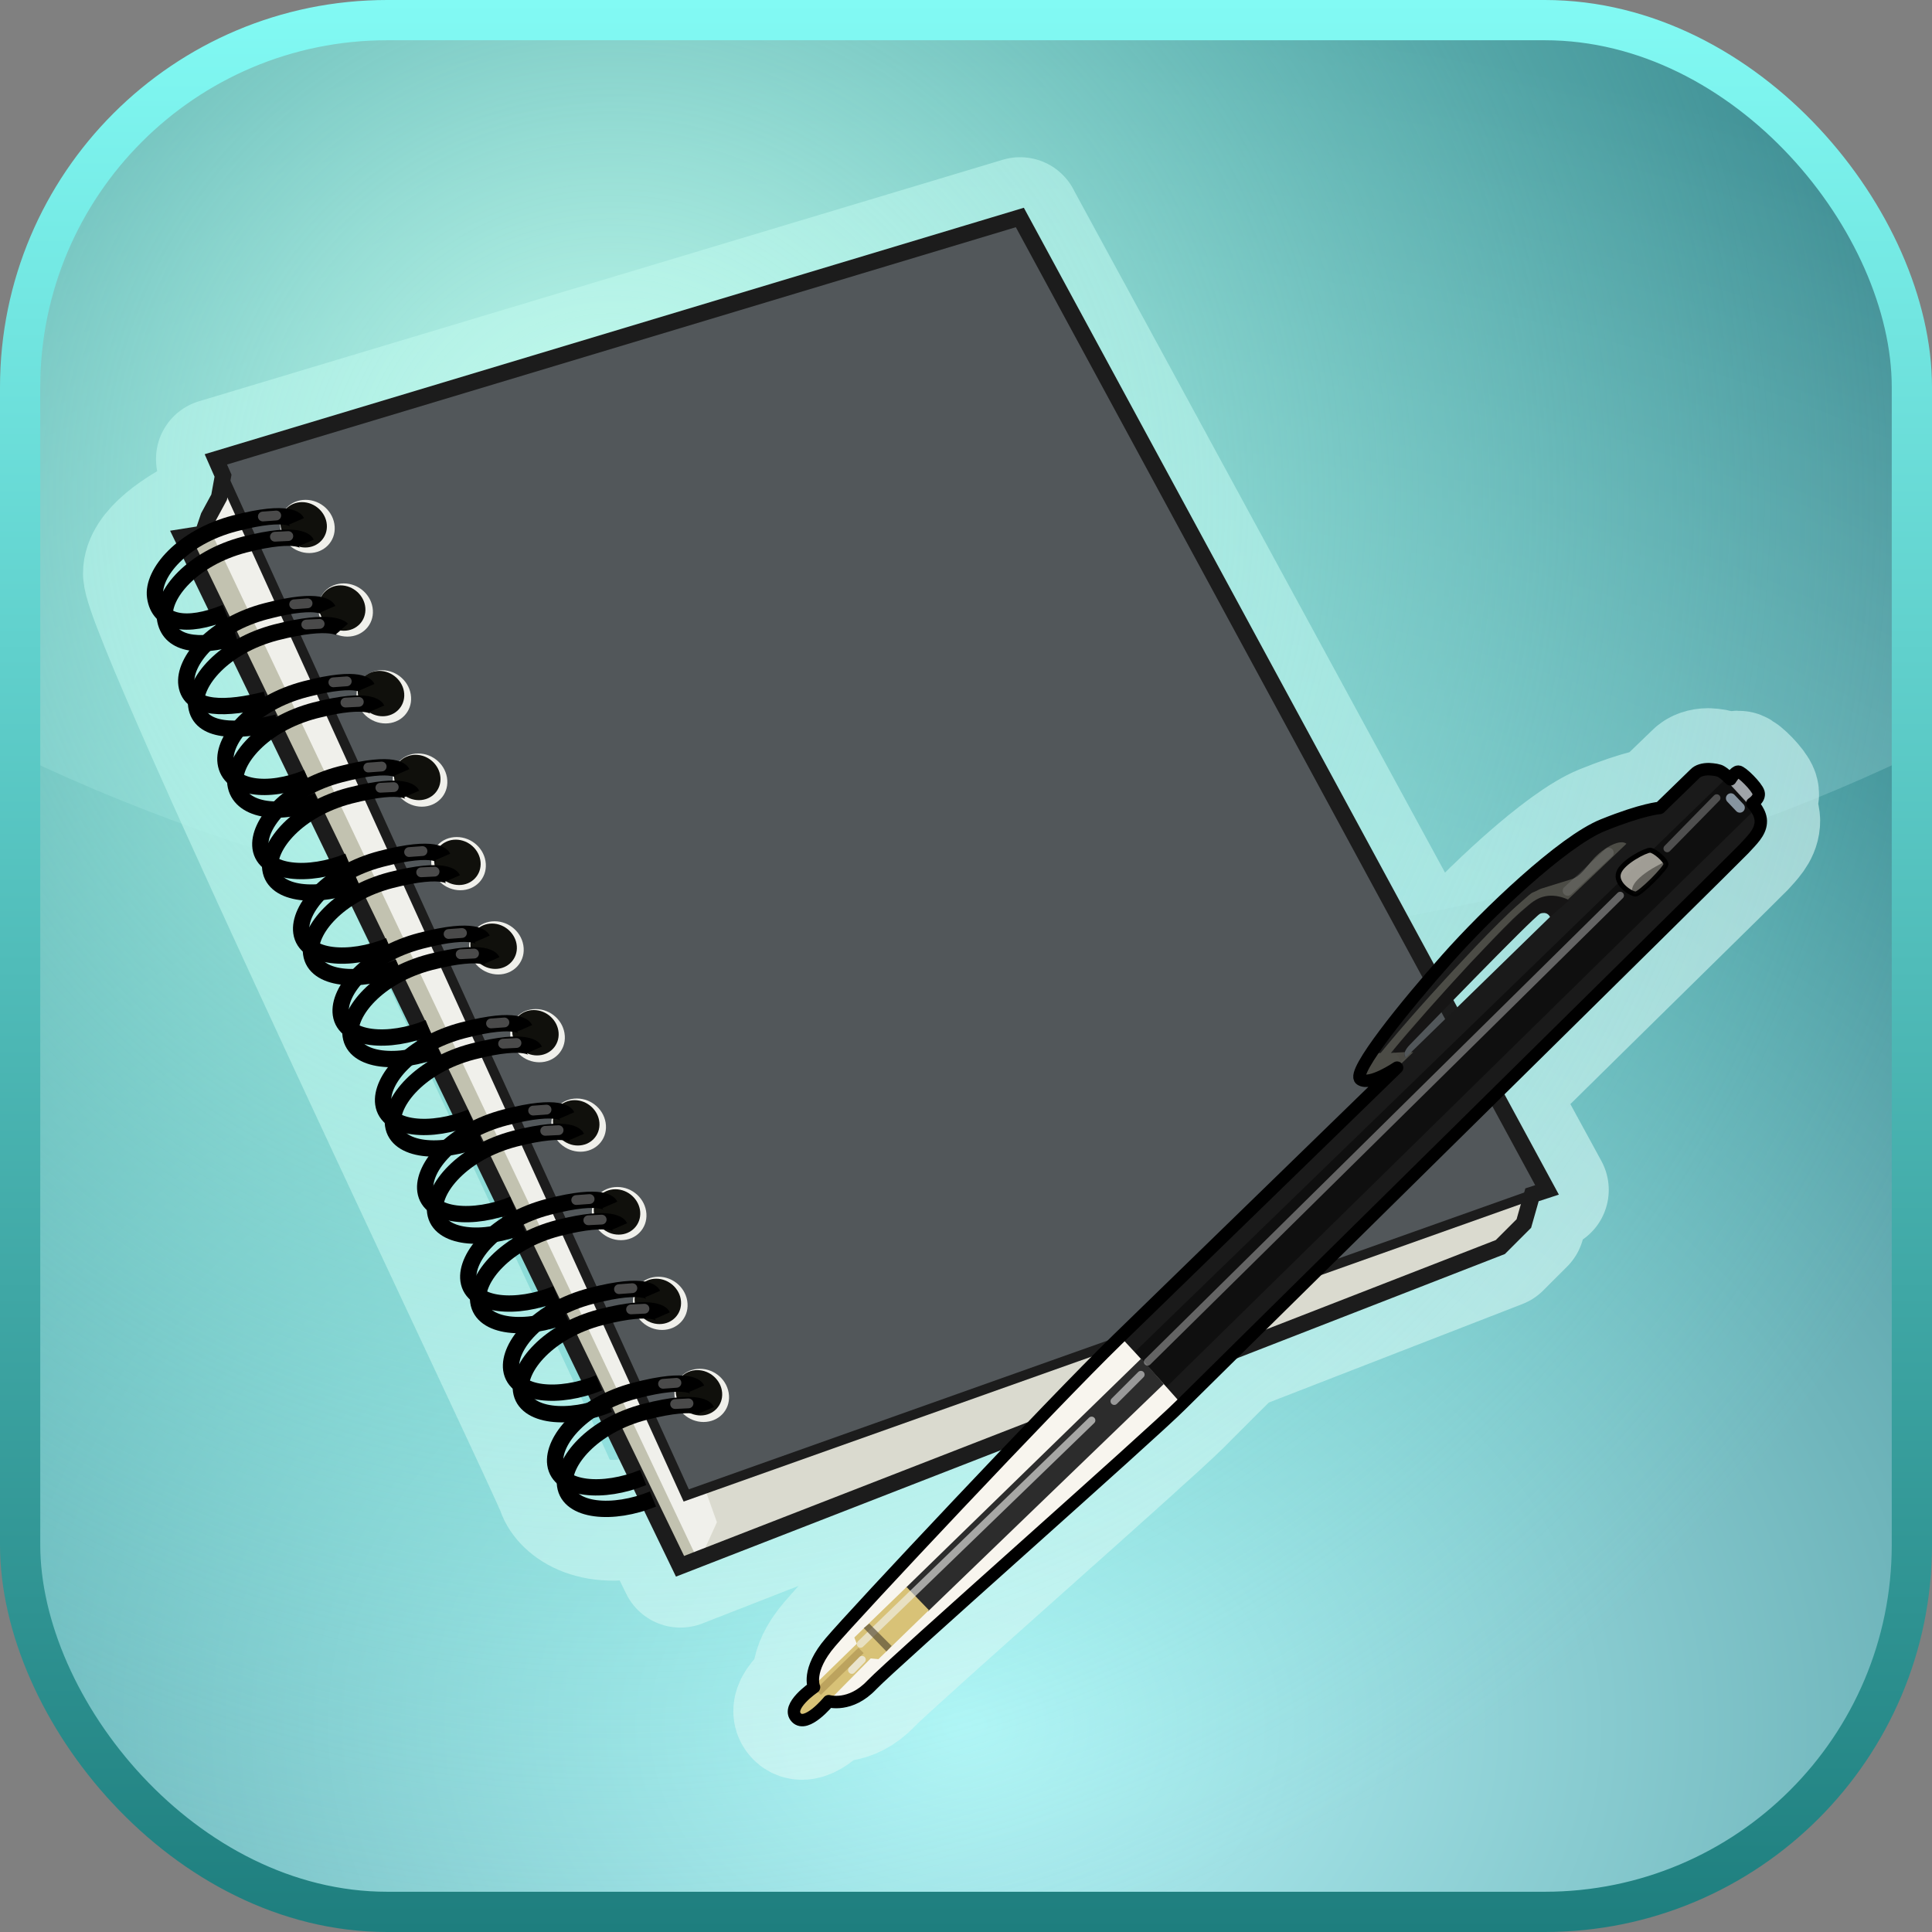 <?xml version="1.0" encoding="UTF-8" standalone="no"?>
<!-- Created with Inkscape (http://www.inkscape.org/) -->

<svg
 xmlns:dc="http://purl.org/dc/elements/1.1/"
 xmlns:cc="http://creativecommons.org/ns#"
 xmlns:rdf="http://www.w3.org/1999/02/22-rdf-syntax-ns#"
 xmlns:svg="http://www.w3.org/2000/svg"
 xmlns="http://www.w3.org/2000/svg"
 xmlns:xlink="http://www.w3.org/1999/xlink"
 version="1.0"
 width="100%"
 height="100%"
 viewBox="0 0 48 48"
 id="ontology">
<rect x="0" y="0" width="48" height="48" fill="#808080" stroke="none"/>
<defs
 id="defs2385">
<linearGradient
 id="lg5044">
<stop
 id="s5046"
 style="stop-color:#c5fbed;stop-opacity:1"
 offset="0" />
<stop
 id="s5048"
 style="stop-color:#6feee1;stop-opacity:0"
 offset="1" />
</linearGradient>
<linearGradient
 id="lg3220">
<stop
 id="s3222"
 style="stop-color:#b9f6f9;stop-opacity:1"
 offset="0" />
<stop
 id="s3224"
 style="stop-color:#0c5e68;stop-opacity:1"
 offset="1" />
</linearGradient>
<linearGradient
 id="lg3210">
<stop
 id="s3212"
 style="stop-color:#1e7e7e;stop-opacity:1"
 offset="0" />
<stop
 id="s3214"
 style="stop-color:#82faf4;stop-opacity:1"
 offset="1" />
</linearGradient>
<linearGradient
 x1="24"
 y1="48"
 x2="24"
 y2="0"
 id="lg3496"
 xlink:href="#lg3210"
 gradientUnits="userSpaceOnUse" />
<radialGradient
 cx="24"
 cy="43.22"
 r="23.5"
 fx="24"
 fy="43.22"
 id="rg3597"
 xlink:href="#lg3220"
 gradientUnits="userSpaceOnUse"
 gradientTransform="matrix(2.35,0,0,1.81,-32.43,-35.37)" />
<radialGradient
 cx="23.99"
 cy="28.61"
 r="23.5"
 fx="23.99"
 fy="28.61"
 id="rg5040"
 xlink:href="#lg5044"
 gradientUnits="userSpaceOnUse"
 gradientTransform="matrix(1.58,4.67e-8,-4.73e-8,1.6,-22.68,-33.34)" />
</defs>
<path
 d="M 9.62,0.5 C 4.56,0.5 0.5,4.56 0.5,9.62 l 0,28.75 c 0,5.06 4.06,9.13 9.12,9.13 l 28.75,0 c 5.06,0 9.13,-4.07 9.13,-9.13 l 0,-28.75 C 47.5,4.56 43.43,0.5 38.37,0.5 l -28.75,0 z"
 id="r3218"
 style="fill:url(#rg3597)" />
<path
 d="m 25.344,5.406 -19.969,6 L 5.531,11.812 5.438,12.344 5.25,12.688 c -0.831,0.399 -1.688,0.97 -1.688,1.562 0,1.119 10.078,22.171 10.281,22.781 0.142,0.425 0.916,1.05 2.406,0.562 l 0.656,1.344 8.562,-3.344 c -2.015,2.103 -4.437,4.704 -4.844,5.188 -0.599,0.698 -0.406,1.125 -0.406,1.125 0,0 -0.703,0.472 -0.438,0.75 0.253,0.266 0.812,-0.406 0.812,-0.406 0,0 0.531,0.156 1.062,-0.406 0.525,-0.55 6.946,-6.19 7.688,-6.938 0.072,-0.072 1.065,-1.068 1.344,-1.344 L 37.281,31 37.875,30.406 l 0.219,-0.719 0.375,-0.125 -1.312,-2.406 c 2.916,-2.877 6.072,-5.97 6.156,-6.062 0.191,-0.21 0.388,-0.403 0.406,-0.656 0.025,-0.253 -0.188,-0.469 -0.188,-0.469 0,0 0.199,-0.133 0.156,-0.281 -0.043,-0.148 -0.42,-0.531 -0.5,-0.531 -0.086,0 -0.219,0.219 -0.219,0.219 0,0 -0.114,-0.157 -0.219,-0.219 -0.056,-0.037 -0.183,-0.056 -0.312,-0.062 -0.13,0 -0.263,0.039 -0.344,0.125 l -0.875,0.844 c 0,0 -0.412,0.036 -1.406,0.438 -1.001,0.402 -2.88,2.188 -3.875,3.312 -0.114,0.128 -0.223,0.298 -0.344,0.438 l -10.25,-18.844 z"
 id="stroke01-1"
 style="color:#000000;fill:none;stroke:#ecf9f8;stroke-width:3;stroke-linejoin:round;stroke-opacity:0.605" />
<path
 d="M 9.62,0.5 C 4.56,0.5 0.5,4.56 0.5,9.62 l 0,9.16 c 6.49,3.11 14.65,4.97 23.5,4.97 8.84,0 17,-1.86 23.5,-4.97 l 0,-9.16 C 47.5,4.56 43.43,0.5 38.37,0.5 l -28.75,0 z"
 id="p3228"
 style="fill:#caeef2;fill-opacity:0.22;fill-rule:evenodd" />
<path
 d="M 9.62,0.5 C 4.56,0.5 0.5,4.56 0.5,9.62 l 0,28.75 c 0,5.06 4.06,9.13 9.12,9.13 l 28.75,0 c 5.06,0 9.13,-4.07 9.13,-9.13 l 0,-28.75 C 47.5,4.56 43.43,0.5 38.37,0.5 l -28.75,0 z"
 id="p5032"
 style="fill:url(#rg5040)" />
<rect
 width="47"
 height="47"
 ry="9.12"
 x="0.5"
 y="0.5"
 id="r2393"
 style="fill:none;stroke:url(#lg3496);stroke-linejoin:round" />
<g
 transform="matrix(0.811,0,0,0.811,1.77,1.989)"
 id="g4464">
<g
 id="sketchbook01">
<path
 d="M 44.8,33.99 44.49,35.02 43.77,35.74 18.64,45.52 3.39,14 4.01,13.9 4.22,13.39 4.53,12.77 4.73,11.74 44.8,33.99 z"
 id="p3997"
 style="fill:#f0f0eb;fill-rule:evenodd" />
<path
 d="m 41.37,32.09 -22.44,9.72 0.85,2.37 -0.5,1.1 24.5,-9.53 0.72,-0.72 0.31,-1.03 -3.44,-1.91 z"
 id="p4005"
 style="fill:#cfcfbf;fill-opacity:0.63;fill-rule:evenodd" />
<path
 d="M 4.42,11.63 18.84,43.36 45.21,33.99 29.04,4.22 4.42,11.63 z"
 id="p3225"
 style="fill:#52575a;fill-rule:evenodd" />
<path
 d="M 4.15,13.56 4.03,13.9 3.4,14 18.65,45.53 19.18,45.31 4.15,13.56 z"
 id="p4008"
 style="fill:#a9a98d;fill-opacity:0.63;fill-rule:evenodd" />
<path
 d="m 8.07,13.68 c 0.03,0.45 -0.32,0.81 -0.78,0.81 -0.46,0 -0.86,-0.36 -0.89,-0.81 -0.03,-0.46 0.31,-0.82 0.78,-0.82 0.46,0 0.86,0.36 0.89,0.82 l 0,0 z"
 id="p4011"
 style="fill:#f0f0eb" />
<path
 d="M 9.24,16.24 C 9.27,16.69 8.92,17.05 8.46,17.05 8,17.05 7.6,16.69 7.57,16.24 7.54,15.78 7.88,15.42 8.35,15.42 c 0.46,0 0.86,0.36 0.89,0.82 l 0,0 z"
 id="p4013"
 style="fill:#f0f0eb" />
<path
 d="m 10.41,18.9 c 0.03,0.45 -0.32,0.81 -0.78,0.81 -0.46,0 -0.86,-0.36 -0.89,-0.81 -0.03,-0.46 0.31,-0.82 0.78,-0.82 0.46,0 0.86,0.36 0.89,0.82 l 0,0 z"
 id="p4015"
 style="fill:#f0f0eb" />
<path
 d="m 11.52,21.45 c 0.03,0.45 -0.32,0.81 -0.78,0.81 -0.46,0 -0.86,-0.36 -0.89,-0.81 -0.03,-0.46 0.31,-0.82 0.78,-0.82 0.46,0 0.86,0.36 0.89,0.82 l 0,0 z"
 id="p4017"
 style="fill:#f0f0eb" />
<path
 d="m 12.7,24.01 c 0.03,0.45 -0.32,0.81 -0.78,0.81 -0.46,0 -0.86,-0.36 -0.89,-0.81 -0.03,-0.46 0.31,-0.82 0.78,-0.82 0.46,0 0.86,0.36 0.89,0.82 l 0,0 z"
 id="p4019"
 style="fill:#f0f0eb" />
<path
 d="m 13.86,26.59 c 0.03,0.45 -0.32,0.81 -0.78,0.81 -0.46,0 -0.86,-0.36 -0.89,-0.81 -0.03,-0.46 0.31,-0.82 0.78,-0.82 0.46,0 0.86,0.36 0.89,0.82 l 0,0 z"
 id="p4021"
 style="fill:#f0f0eb" />
<path
 d="m 15.12,29.28 c 0.03,0.45 -0.32,0.81 -0.78,0.81 -0.46,0 -0.86,-0.36 -0.89,-0.81 -0.03,-0.46 0.31,-0.82 0.78,-0.82 0.46,0 0.86,0.36 0.89,0.82 l 0,0 z"
 id="p4023"
 style="fill:#f0f0eb" />
<path
 d="m 16.38,32.02 c 0.03,0.45 -0.32,0.81 -0.78,0.81 -0.46,0 -0.86,-0.36 -0.89,-0.81 -0.03,-0.46 0.31,-0.82 0.78,-0.82 0.46,0 0.86,0.36 0.89,0.82 l 0,0 z"
 id="p4025"
 style="fill:#f0f0eb" />
<path
 d="m 17.62,34.73 c 0.03,0.45 -0.32,0.81 -0.78,0.81 -0.46,0 -0.86,-0.36 -0.89,-0.81 -0.03,-0.46 0.31,-0.82 0.78,-0.82 0.46,0 0.86,0.36 0.89,0.82 l 0,0 z"
 id="p4027"
 style="fill:#f0f0eb" />
<path
 d="m 18.88,37.48 c 0.03,0.45 -0.32,0.81 -0.78,0.81 -0.46,0 -0.86,-0.36 -0.89,-0.81 -0.03,-0.46 0.31,-0.82 0.78,-0.82 0.46,0 0.86,0.36 0.89,0.82 l 0,0 z"
 id="p4029"
 style="fill:#f0f0eb" />
<path
 d="m 20.15,40.3 c 0.03,0.45 -0.32,0.81 -0.78,0.81 -0.46,0 -0.86,-0.36 -0.89,-0.81 -0.03,-0.46 0.31,-0.82 0.78,-0.82 0.46,0 0.86,0.36 0.89,0.82 l 0,0 z"
 id="p4031"
 style="fill:#f0f0eb" />
<path
 d="m 7.83,13.62 c 0.03,0.39 -0.27,0.7 -0.66,0.7 -0.39,0 -0.73,-0.31 -0.76,-0.7 -0.03,-0.38 0.27,-0.69 0.66,-0.69 0.39,0 0.73,0.31 0.76,0.69 l 0,0 z"
 id="p4033"
 style="fill:#10100c" />
<path
 d="m 9.01,16.17 c 0.03,0.39 -0.27,0.7 -0.66,0.7 -0.39,0 -0.73,-0.31 -0.76,-0.7 -0.03,-0.38 0.27,-0.69 0.66,-0.69 0.39,0 0.73,0.31 0.76,0.69 l 0,0 z"
 id="p4035"
 style="fill:#10100c" />
<path
 d="m 10.2,18.79 c 0.03,0.39 -0.27,0.7 -0.66,0.7 -0.39,0 -0.73,-0.31 -0.76,-0.7 -0.03,-0.38 0.27,-0.69 0.66,-0.69 0.39,0 0.73,0.31 0.76,0.69 l 0,0 z"
 id="p4037"
 style="fill:#10100c" />
<path
 d="m 11.31,21.36 c 0.03,0.39 -0.27,0.7 -0.66,0.7 -0.39,0 -0.73,-0.31 -0.76,-0.7 -0.03,-0.38 0.27,-0.69 0.66,-0.69 0.39,0 0.73,0.31 0.76,0.69 l 0,0 z"
 id="p4039"
 style="fill:#10100c" />
<path
 d="m 12.54,23.96 c 0.03,0.39 -0.27,0.7 -0.66,0.7 -0.39,0 -0.73,-0.31 -0.76,-0.7 -0.03,-0.38 0.27,-0.69 0.66,-0.69 0.39,0 0.73,0.31 0.76,0.69 l 0,0 z"
 id="p4041"
 style="fill:#10100c" />
<path
 d="m 13.65,26.53 c 0.03,0.39 -0.27,0.7 -0.66,0.7 -0.39,0 -0.73,-0.31 -0.76,-0.7 -0.03,-0.38 0.27,-0.69 0.66,-0.69 0.39,0 0.73,0.31 0.76,0.69 l 0,0 z"
 id="p4043"
 style="fill:#10100c" />
<path
 d="m 14.93,29.18 c 0.03,0.39 -0.27,0.7 -0.66,0.7 -0.39,0 -0.73,-0.31 -0.76,-0.7 -0.03,-0.38 0.27,-0.69 0.66,-0.69 0.39,0 0.73,0.31 0.76,0.69 l 0,0 z"
 id="p4045"
 style="fill:#10100c" />
<path
 d="m 16.18,31.94 c 0.03,0.39 -0.27,0.7 -0.66,0.7 -0.39,0 -0.73,-0.31 -0.76,-0.7 -0.03,-0.38 0.27,-0.69 0.66,-0.69 0.39,0 0.73,0.31 0.76,0.69 l 0,0 z"
 id="p4047"
 style="fill:#10100c" />
<path
 d="m 17.43,34.67 c 0.03,0.39 -0.27,0.7 -0.66,0.7 -0.39,0 -0.73,-0.31 -0.76,-0.7 -0.03,-0.38 0.27,-0.69 0.66,-0.69 0.39,0 0.73,0.31 0.76,0.69 l 0,0 z"
 id="p4049"
 style="fill:#10100c" />
<path
 d="m 18.68,37.41 c 0.03,0.39 -0.27,0.7 -0.66,0.7 -0.39,0 -0.73,-0.31 -0.76,-0.7 -0.03,-0.38 0.27,-0.69 0.66,-0.69 0.39,0 0.73,0.31 0.76,0.69 l 0,0 z"
 id="p4051"
 style="fill:#10100c" />
<path
 d="m 19.94,40.21 c 0.03,0.39 -0.27,0.7 -0.66,0.7 -0.39,0 -0.73,-0.31 -0.76,-0.7 -0.03,-0.38 0.27,-0.69 0.66,-0.69 0.39,0 0.73,0.31 0.76,0.69 l 0,0 z"
 id="p4053"
 style="fill:#10100c" />
<path
 d="M 4.42,11.63 18.84,43.36 45.21,33.99 29.04,4.22 4.42,11.63 z"
 id="p4085"
 style="fill:none;stroke:#1c1c1c;stroke-width:0.3" />
<path
 d="M 29.06,4.21 4.43,11.62 4.65,12.12 4.53,12.78 4.21,13.37 4.03,13.9 3.4,14 18.65,45.53 43.78,35.75 44.5,35.03 44.75,34.15 45.21,34 29.06,4.21 z"
 id="stroke01"
 style="fill:none;stroke:#1c1c1c;stroke-width:0.5" />
<path
 d="M 4.73,16.31 C 3.51,16.81 2.68,16.63 2.57,15.83 2.47,15.11 3.4,14 5.01,13.58 6.73,13.13 6.9,13.52 6.9,13.52"
 id="stroke02"
 style="fill:none;stroke:#000000;stroke-width:0.5" />
<path
 d="M 5.06,17.07 C 3.88,17.42 2.98,17.29 2.87,16.48 2.77,15.77 3.7,14.65 5.31,14.23 7.03,13.79 7.2,14.18 7.2,14.18"
 id="stroke03"
 style="fill:none;stroke:#000000;stroke-width:0.5" />
<path
 d="M 5.87,13.37 6.28,13.34"
 id="p4108"
 style="fill:none;stroke:#efefef;stroke-width:0.3;stroke-linecap:round;stroke-opacity:0.31" />
<path
 d="M 6.24,13.99 6.65,13.97"
 id="p4110"
 style="fill:none;stroke:#efefef;stroke-width:0.3;stroke-linecap:round;stroke-opacity:0.31" />
<path
 d="M 5.96,18.98 C 4.78,19.28 3.64,19.32 3.53,18.52 3.43,17.8 4.36,16.69 5.97,16.27 7.69,15.82 7.86,16.21 7.86,16.21"
 id="stroke04"
 style="fill:none;stroke:#000000;stroke-width:0.5" />
<path
 d="M 6.32,19.68 C 5.06,20 3.94,19.98 3.83,19.17 c -0.1,-0.71 0.83,-1.83 2.44,-2.25 1.72,-0.44 2.02,-0.1 2.02,-0.1"
 id="stroke05"
 style="fill:none;stroke:#000000;stroke-width:0.5" />
<path
 d="M 6.83,16.06 7.24,16.03"
 id="p4118"
 style="fill:none;stroke:#efefef;stroke-width:0.3;stroke-linecap:round;stroke-opacity:0.31" />
<path
 d="M 7.2,16.68 7.61,16.66"
 id="p4120"
 style="fill:none;stroke:#efefef;stroke-width:0.3;stroke-linecap:round;stroke-opacity:0.31" />
<path
 d="M 7.23,21.37 C 6.01,21.87 4.84,21.71 4.73,20.91 4.63,20.19 5.56,19.08 7.17,18.66 8.89,18.21 9.06,18.6 9.06,18.6"
 id="stroke06"
 style="fill:none;stroke:#000000;stroke-width:0.5" />
<path
 d="M 7.55,22.08 C 6.33,22.58 5.14,22.37 5.03,21.56 4.93,20.85 5.86,19.73 7.47,19.31 9.19,18.87 9.36,19.26 9.36,19.26"
 id="stroke07"
 style="fill:none;stroke:#000000;stroke-width:0.5" />
<path
 d="M 8.03,18.45 8.44,18.42"
 id="p4133"
 style="fill:none;stroke:#efefef;stroke-width:0.3;stroke-linecap:round;stroke-opacity:0.31" />
<path
 d="M 8.4,19.07 8.81,19.05"
 id="p4135"
 style="fill:none;stroke:#efefef;stroke-width:0.3;stroke-linecap:round;stroke-opacity:0.31" />
<path
 d="M 8.49,23.93 C 7.27,24.43 5.91,24.32 5.8,23.52 5.7,22.8 6.63,21.69 8.24,21.27 c 1.72,-0.45 1.89,-0.06 1.89,-0.06"
 id="stroke08"
 style="fill:none;stroke:#000000;stroke-width:0.5" />
<path
 d="M 8.79,24.59 C 7.57,25.09 6.21,24.98 6.1,24.17 6,23.46 6.93,22.34 8.54,21.92 c 1.72,-0.44 1.89,-0.05 1.89,-0.05"
 id="stroke09"
 style="fill:none;stroke:#000000;stroke-width:0.5" />
<path
 d="M 9.1,21.06 9.51,21.03"
 id="p4143"
 style="fill:none;stroke:#efefef;stroke-width:0.3;stroke-linecap:round;stroke-opacity:0.31" />
<path
 d="M 9.47,21.68 9.88,21.66"
 id="p4145"
 style="fill:none;stroke:#efefef;stroke-width:0.3;stroke-linecap:round;stroke-opacity:0.31" />
<path
 d="m 9.74,26.52 c -1.22,0.5 -2.58,0.39 -2.69,-0.41 -0.1,-0.72 0.83,-1.83 2.44,-2.25 1.72,-0.45 1.89,-0.06 1.89,-0.06"
 id="stroke10"
 style="fill:none;stroke:#000000;stroke-width:0.5" />
<path
 d="m 10.04,27.18 c -1.22,0.5 -2.58,0.39 -2.69,-0.42 -0.1,-0.71 0.83,-1.83 2.44,-2.25 1.72,-0.44 1.89,-0.05 1.89,-0.05"
 id="stroke11"
 style="fill:none;stroke:#000000;stroke-width:0.5" />
<path
 d="m 10.35,23.65 0.41,-0.03"
 id="p4153"
 style="fill:none;stroke:#efefef;stroke-width:0.3;stroke-linecap:round;stroke-opacity:0.31" />
<path
 d="m 10.72,24.27 0.41,-0.02"
 id="p4155"
 style="fill:none;stroke:#efefef;stroke-width:0.3;stroke-linecap:round;stroke-opacity:0.31" />
<path
 d="m 10.95,29.03 c -1.22,0.5 -2.58,0.39 -2.69,-0.41 -0.1,-0.72 0.83,-1.83 2.44,-2.25 1.72,-0.45 1.89,-0.06 1.89,-0.06"
 id="stroke12"
 style="fill:none;stroke:#000000;stroke-width:0.5" />
<path
 d="m 11.25,29.69 c -1.22,0.5 -2.58,0.39 -2.69,-0.42 -0.1,-0.71 0.83,-1.83 2.44,-2.25 1.72,-0.44 1.89,-0.05 1.89,-0.05"
 id="stroke13"
 style="fill:none;stroke:#000000;stroke-width:0.5" />
<path
 d="m 11.56,26.16 0.41,-0.03"
 id="p4163"
 style="fill:none;stroke:#efefef;stroke-width:0.3;stroke-linecap:round;stroke-opacity:0.31" />
<path
 d="m 11.93,26.78 0.41,-0.02"
 id="p4165"
 style="fill:none;stroke:#efefef;stroke-width:0.3;stroke-linecap:round;stroke-opacity:0.31" />
<path
 d="m 12.25,31.77 c -1.22,0.5 -2.58,0.39 -2.69,-0.41 -0.1,-0.72 0.83,-1.83 2.44,-2.25 1.72,-0.45 1.89,-0.06 1.89,-0.06"
 id="stroke14"
 style="fill:none;stroke:#000000;stroke-width:0.5" />
<path
 d="m 12.55,32.43 c -1.22,0.5 -2.58,0.39 -2.69,-0.42 -0.1,-0.71 0.83,-1.83 2.44,-2.25 1.72,-0.44 1.89,-0.05 1.89,-0.05"
 id="stroke15"
 style="fill:none;stroke:#000000;stroke-width:0.5" />
<path
 d="m 12.86,28.9 0.41,-0.03"
 id="p4173"
 style="fill:none;stroke:#efefef;stroke-width:0.3;stroke-linecap:round;stroke-opacity:0.31" />
<path
 d="M 13.23,29.52 13.64,29.5"
 id="p4175"
 style="fill:none;stroke:#efefef;stroke-width:0.3;stroke-linecap:round;stroke-opacity:0.31" />
<path
 d="m 13.54,34.44 c -1.22,0.5 -2.58,0.39 -2.69,-0.41 -0.1,-0.72 0.83,-1.83 2.44,-2.25 1.72,-0.45 1.89,-0.06 1.89,-0.06"
 id="stroke16"
 style="fill:none;stroke:#000000;stroke-width:0.5" />
<path
 d="m 13.84,35.1 c -1.22,0.5 -2.58,0.39 -2.69,-0.42 -0.1,-0.71 0.83,-1.83 2.44,-2.25 1.72,-0.44 1.89,-0.05 1.89,-0.05"
 id="stroke17"
 style="fill:none;stroke:#000000;stroke-width:0.5" />
<path
 d="m 14.15,31.57 0.41,-0.03"
 id="p4183"
 style="fill:none;stroke:#efefef;stroke-width:0.3;stroke-linecap:round;stroke-opacity:0.31" />
<path
 d="m 14.52,32.19 0.41,-0.02"
 id="p4185"
 style="fill:none;stroke:#efefef;stroke-width:0.3;stroke-linecap:round;stroke-opacity:0.31" />
<path
 d="m 14.86,37.18 c -1.22,0.5 -2.58,0.39 -2.69,-0.41 -0.1,-0.72 0.83,-1.83 2.44,-2.25 1.72,-0.45 1.89,-0.06 1.89,-0.06"
 id="stroke18"
 style="fill:none;stroke:#000000;stroke-width:0.5" />
<path
 d="m 15.16,37.84 c -1.22,0.5 -2.58,0.39 -2.69,-0.42 -0.1,-0.71 0.83,-1.83 2.44,-2.25 1.72,-0.44 1.89,-0.05 1.89,-0.05"
 id="stroke19"
 style="fill:none;stroke:#000000;stroke-width:0.5" />
<path
 d="m 15.47,34.31 0.41,-0.03"
 id="p4193"
 style="fill:none;stroke:#efefef;stroke-width:0.3;stroke-linecap:round;stroke-opacity:0.31" />
<path
 d="m 15.84,34.93 0.41,-0.02"
 id="p4195"
 style="fill:none;stroke:#efefef;stroke-width:0.3;stroke-linecap:round;stroke-opacity:0.31" />
<path
 d="m 16.17,39.91 c -1.22,0.5 -2.58,0.39 -2.69,-0.41 -0.1,-0.72 0.83,-1.83 2.44,-2.25 1.72,-0.45 1.89,-0.06 1.89,-0.06"
 id="stroke20"
 style="fill:none;stroke:#000000;stroke-width:0.5" />
<path
 d="m 16.47,40.57 c -1.22,0.5 -2.58,0.39 -2.69,-0.42 -0.1,-0.71 0.83,-1.83 2.44,-2.25 1.72,-0.44 1.89,-0.05 1.89,-0.05"
 id="stroke21"
 style="fill:none;stroke:#000000;stroke-width:0.5" />
<path
 d="m 16.78,37.04 0.41,-0.03"
 id="p4203"
 style="fill:none;stroke:#efefef;stroke-width:0.3;stroke-linecap:round;stroke-opacity:0.31" />
<path
 d="m 17.15,37.66 0.41,-0.02"
 id="p4205"
 style="fill:none;stroke:#efefef;stroke-width:0.3;stroke-linecap:round;stroke-opacity:0.31" />
<path
 d="m 17.52,42.81 c -1.22,0.5 -2.58,0.39 -2.69,-0.41 -0.1,-0.72 0.83,-1.83 2.44,-2.25 1.72,-0.45 1.89,-0.06 1.89,-0.06"
 id="stroke22"
 style="fill:none;stroke:#000000;stroke-width:0.5" />
<path
 d="m 17.82,43.47 c -1.22,0.5 -2.58,0.39 -2.69,-0.42 -0.1,-0.71 0.83,-1.83 2.44,-2.25 1.72,-0.44 1.89,-0.05 1.89,-0.05"
 id="stroke23"
 style="fill:none;stroke:#000000;stroke-width:0.5" />
<path
 d="m 18.13,39.94 0.41,-0.03"
 id="p4092"
 style="fill:none;stroke:#efefef;stroke-width:0.3;stroke-linecap:round;stroke-opacity:0.31" />
<path
 d="m 18.5,40.56 0.41,-0.02"
 id="p4094"
 style="fill:none;stroke:#efefef;stroke-width:0.3;stroke-linecap:round;stroke-opacity:0.31" />
</g>
</g>
<g
 transform="matrix(0.618,0,0,0.618,16.615,15.772)"
 id="pen02">
<path
 d="m 41.81,5.4 c -0.21,0 -0.43,0.05 -0.56,0.19 -0.28,0.27 -1.41,1.37 -1.41,1.37 0,0 -0.67,0.04 -2.28,0.69 -1.62,0.65 -4.67,3.56 -6.28,5.38 -1.62,1.82 -3.85,4.57 -3.47,4.84 0.38,0.27 1.47,-0.47 1.47,-0.47 0,0 -8.64,8.4 -11.25,10.94 C 15.42,30.88 7.46,39.36 6.5,40.5 c -0.97,1.13 -0.66,1.81 -0.66,1.81 0,0 -1.14,0.77 -0.71,1.22 0.41,0.43 1.3,-0.66 1.3,-0.66 0,0 0.87,0.26 1.73,-0.65 0.85,-0.89 11.23,-10.05 12.43,-11.26 1.2,-1.2 22.31,-22 22.62,-22.34 0.31,-0.34 0.66,-0.65 0.69,-1.06 0.04,-0.41 -0.34,-0.78 -0.34,-0.78 0,0 0.32,-0.2 0.25,-0.44 C 43.74,6.1 43.13,5.5 43,5.5 c -0.14,0 -0.32,0.31 -0.32,0.31 0,0 -0.2,-0.21 -0.37,-0.31 -0.09,-0.06 -0.29,-0.09 -0.5,-0.1 z m -6.6,5.78 c 0.16,0.02 0.22,0.16 0.22,0.16 L 29.62,17 c -0.1,-0.11 -0.05,-0.3 0.19,-0.54 0.24,-0.24 4.94,-5.11 5.22,-5.25 0.06,-0.03 0.13,-0.03 0.18,-0.03 z"
 id="p2516"
 style="fill:#1a1a1a;fill-rule:evenodd" />
<path
 d="M 42.53,5.75 18.34,29.21 19.51,30.73 43.63,7.06 42.53,5.75 z"
 id="p3477"
 style="fill-opacity:0.41;fill-rule:evenodd" />
<path
 d="m 18.15,28.21 c -0.03,0.03 -0.09,0.1 -0.12,0.13 C 15.42,30.88 7.46,39.36 6.5,40.5 c -0.97,1.13 -0.66,1.81 -0.66,1.81 0,0 -1.15,0.77 -0.72,1.22 0.41,0.43 1.31,-0.66 1.31,-0.66 0,0 0.86,0.25 1.72,-0.66 C 9,41.32 19.39,32.17 20.59,30.96 c 0,0 0.03,-0.03 0.03,-0.03 -0.74,-0.84 -1.58,-1.77 -2.47,-2.72 z"
 id="p3474"
 style="fill:#f8f5ee;fill-rule:evenodd" />
<path
 d="m 42.7,6.57 0.36,0.38"
 id="p3485"
 style="fill:none;stroke:#cee5f7;stroke-width:0.4;stroke-linecap:round;stroke-opacity:0.62" />
<path
 d="M 43.66,6.65 42.76,5.67"
 id="p3483"
 style="fill:none;stroke:#f1f8ff;stroke-width:0.6;stroke-opacity:0.62" />
<path
 d="m 19,29.09 -9.47,9.22 0.9,0.94 9.47,-9.13 C 19.68,29.87 19.23,29.34 19,29.09 z"
 id="p3498"
 style="fill:#2c2c2c;fill-rule:evenodd" />
<path
 d="m 9.56,38.28 -2.1,2.03 0.1,0.25 -2.6,2.53 0.66,0.59 2.5,-2.53 0.31,0.03 2.03,-1.97 -0.9,-0.93 z"
 id="p3508"
 style="fill:#d8c277;fill-rule:evenodd" />
<path
 d="M 7.71,40.57 17,31.58"
 id="p3511"
 style="fill:none;stroke:#f2f2ee;stroke-width:0.3;stroke-linecap:round;stroke-opacity:0.62" />
<path
 d="m 17.91,30.81 1.07,-1.07"
 id="p3513"
 style="fill:none;stroke:#e1e1e1;stroke-width:0.3;stroke-linecap:round;stroke-opacity:0.6" />
<path
 d="m 8.06,39.75 -0.22,0.18 0.91,0.94 0.21,-0.22 -0.9,-0.9 z"
 id="p3529"
 style="fill:#514632;fill-opacity:0.65;fill-rule:evenodd" />
<path
 d="M 6.01,42.51 7.73,40.83"
 id="p3539"
 style="fill:none;stroke:#84642b;stroke-width:0.3;stroke-opacity:0.33" />
<path
 d="M 7.36,41.62 7.77,41.2"
 id="p3542"
 style="fill:none;stroke:#f3f3f3;stroke-width:0.3;stroke-linecap:round;stroke-opacity:0.7" />
<path
 d="M 40.14,8.59 42.13,6.56"
 id="p3546"
 style="fill:none;stroke:#f5f5f5;stroke-width:0.3;stroke-linecap:round;stroke-opacity:0.28" />
<path
 d="m 19.25,29.23 19,-18.75"
 id="p3544"
 style="fill:none;stroke:#f5f5f5;stroke-width:0.3;stroke-linecap:round;stroke-opacity:0.37" />
<path
 d="m 38.16,9.61 c -0.08,0.3 0.53,0.81 0.71,0.81 0.18,0 1.22,-1.04 1.22,-1.2 0,-0.15 -0.46,-0.56 -0.64,-0.56 -0.18,0 -0.81,0.31 -1.29,0.95 z"
 id="p3550"
 style="fill:#b8b4ab;fill-opacity:0.86;fill-rule:evenodd" />
<path
 d="m 35.5,10.5 c -0.14,-0.01 -0.31,0.01 -0.47,0.06 -0.64,0.2 -5.85,5.86 -5.88,6.09 -0.02,0.23 0.2,0.16 0.25,0.56 l 0.22,-0.25 c -0.08,-0.1 -0.04,-0.27 0.19,-0.5 0.24,-0.24 4.94,-5.11 5.22,-5.25 0.06,-0.03 0.13,-0.03 0.18,-0.03 0.16,0.02 0.22,0.16 0.22,0.16 l 0.75,-0.65 c 0,0 -0.27,-0.17 -0.68,-0.19 z"
 id="p3553"
 style="fill:#0d0b0b;fill-opacity:0.31;fill-rule:evenodd" />
<path
 d="m 38.31,8.34 c -0.14,0 -0.37,0.06 -0.69,0.28 -0.64,0.43 -0.77,0.98 -1.28,1.19 l -1.19,0.37 c -0.13,0.03 -0.26,0.12 -0.37,0.16 -0.13,0.04 -0.24,0.17 -0.41,0.31 -0.17,0.15 -0.38,0.33 -0.62,0.56 -0.49,0.47 -1.11,1.1 -1.75,1.79 -1.21,1.28 -2.51,2.74 -3.38,3.81 -0.15,0.01 -0.23,0.02 -0.37,0.03 -0.34,0.51 -0.57,0.94 -0.44,1.03 0.38,0.27 1.47,-0.47 1.47,-0.47 l 0.65,-0.62 c 0,0 -0.08,0 -0.09,0 L 29.62,17 c -0.05,-0.06 -0.06,-0.13 -0.03,-0.22 -0.04,0 -0.01,-0.01 -0.06,0 -0.09,0 -0.34,0.02 -0.5,0.03 0.86,-1.04 2.05,-2.38 3.18,-3.6 0.64,-0.68 1.24,-1.31 1.72,-1.78 0.24,-0.23 0.46,-0.42 0.63,-0.56 0.16,-0.14 0.29,-0.21 0.31,-0.22 0.45,-0.26 0.93,-0.17 1.28,-0.01 L 38.5,8.4 c 0,0 -0.06,-0.06 -0.19,-0.06 z m -9.03,9.06 c 0,0 -0.19,0.15 -0.19,0.16 l 0.09,-0.03 0.1,-0.13 z"
 id="p3556"
 style="fill:#a4a492;fill-opacity:0.37;fill-rule:evenodd" />
<path
 d="M 36.14,10.29 37.79,8.76"
 id="p3579"
 style="fill:none;stroke:#e9e9e9;stroke-width:0.4;stroke-linecap:round;stroke-opacity:0.12" />
<path
 d="m 38.19,9.56 c -0.16,0.45 0.5,0.86 0.68,0.86 0.18,0 1.22,-1.04 1.22,-1.2 0,-0.15 -0.46,-0.56 -0.64,-0.56 -0.18,0 -1.11,0.47 -1.26,0.9 z"
 id="p3582"
 style="fill:none;stroke:#000000;stroke-width:0.2" />
<path
 d="m 40.06,9.12 c -1.06,0.5 -1.49,1.02 -1.28,1.28 0.02,0.01 0.07,0.03 0.09,0.03 0.18,0 1.22,-1.06 1.22,-1.22 0,-0.02 -0.02,-0.06 -0.03,-0.09 z"
 id="p3584"
 style="fill:#0d0d0b;fill-opacity:0.41;fill-rule:evenodd" />
<path
 d="m 41.81,5.4 c -0.21,0 -0.43,0.05 -0.56,0.19 -0.28,0.27 -1.41,1.37 -1.41,1.37 0,0 -0.67,0.04 -2.28,0.69 -1.62,0.65 -4.67,3.56 -6.28,5.38 -1.62,1.82 -3.85,4.57 -3.47,4.84 0.38,0.27 1.47,-0.47 1.47,-0.47 0,0 -8.64,8.4 -11.25,10.94 C 15.42,30.88 7.46,39.36 6.5,40.5 c -0.97,1.13 -0.66,1.81 -0.66,1.81 0,0 -1.14,0.77 -0.71,1.22 0.41,0.43 1.3,-0.66 1.3,-0.66 0,0 0.87,0.26 1.73,-0.65 0.85,-0.89 11.23,-10.05 12.43,-11.26 1.2,-1.2 22.31,-22 22.62,-22.34 0.31,-0.34 0.66,-0.65 0.69,-1.06 0.04,-0.41 -0.34,-0.78 -0.34,-0.78 0,0 0.32,-0.2 0.25,-0.44 C 43.74,6.1 43.13,5.5 43,5.5 c -0.14,0 -0.32,0.31 -0.32,0.31 0,0 -0.2,-0.21 -0.37,-0.31 -0.09,-0.06 -0.29,-0.09 -0.5,-0.1 z"
 id="stroke01-0"
 style="fill:none;stroke:#000000;stroke-width:0.5;stroke-linejoin:round" />
</g>
</svg>
